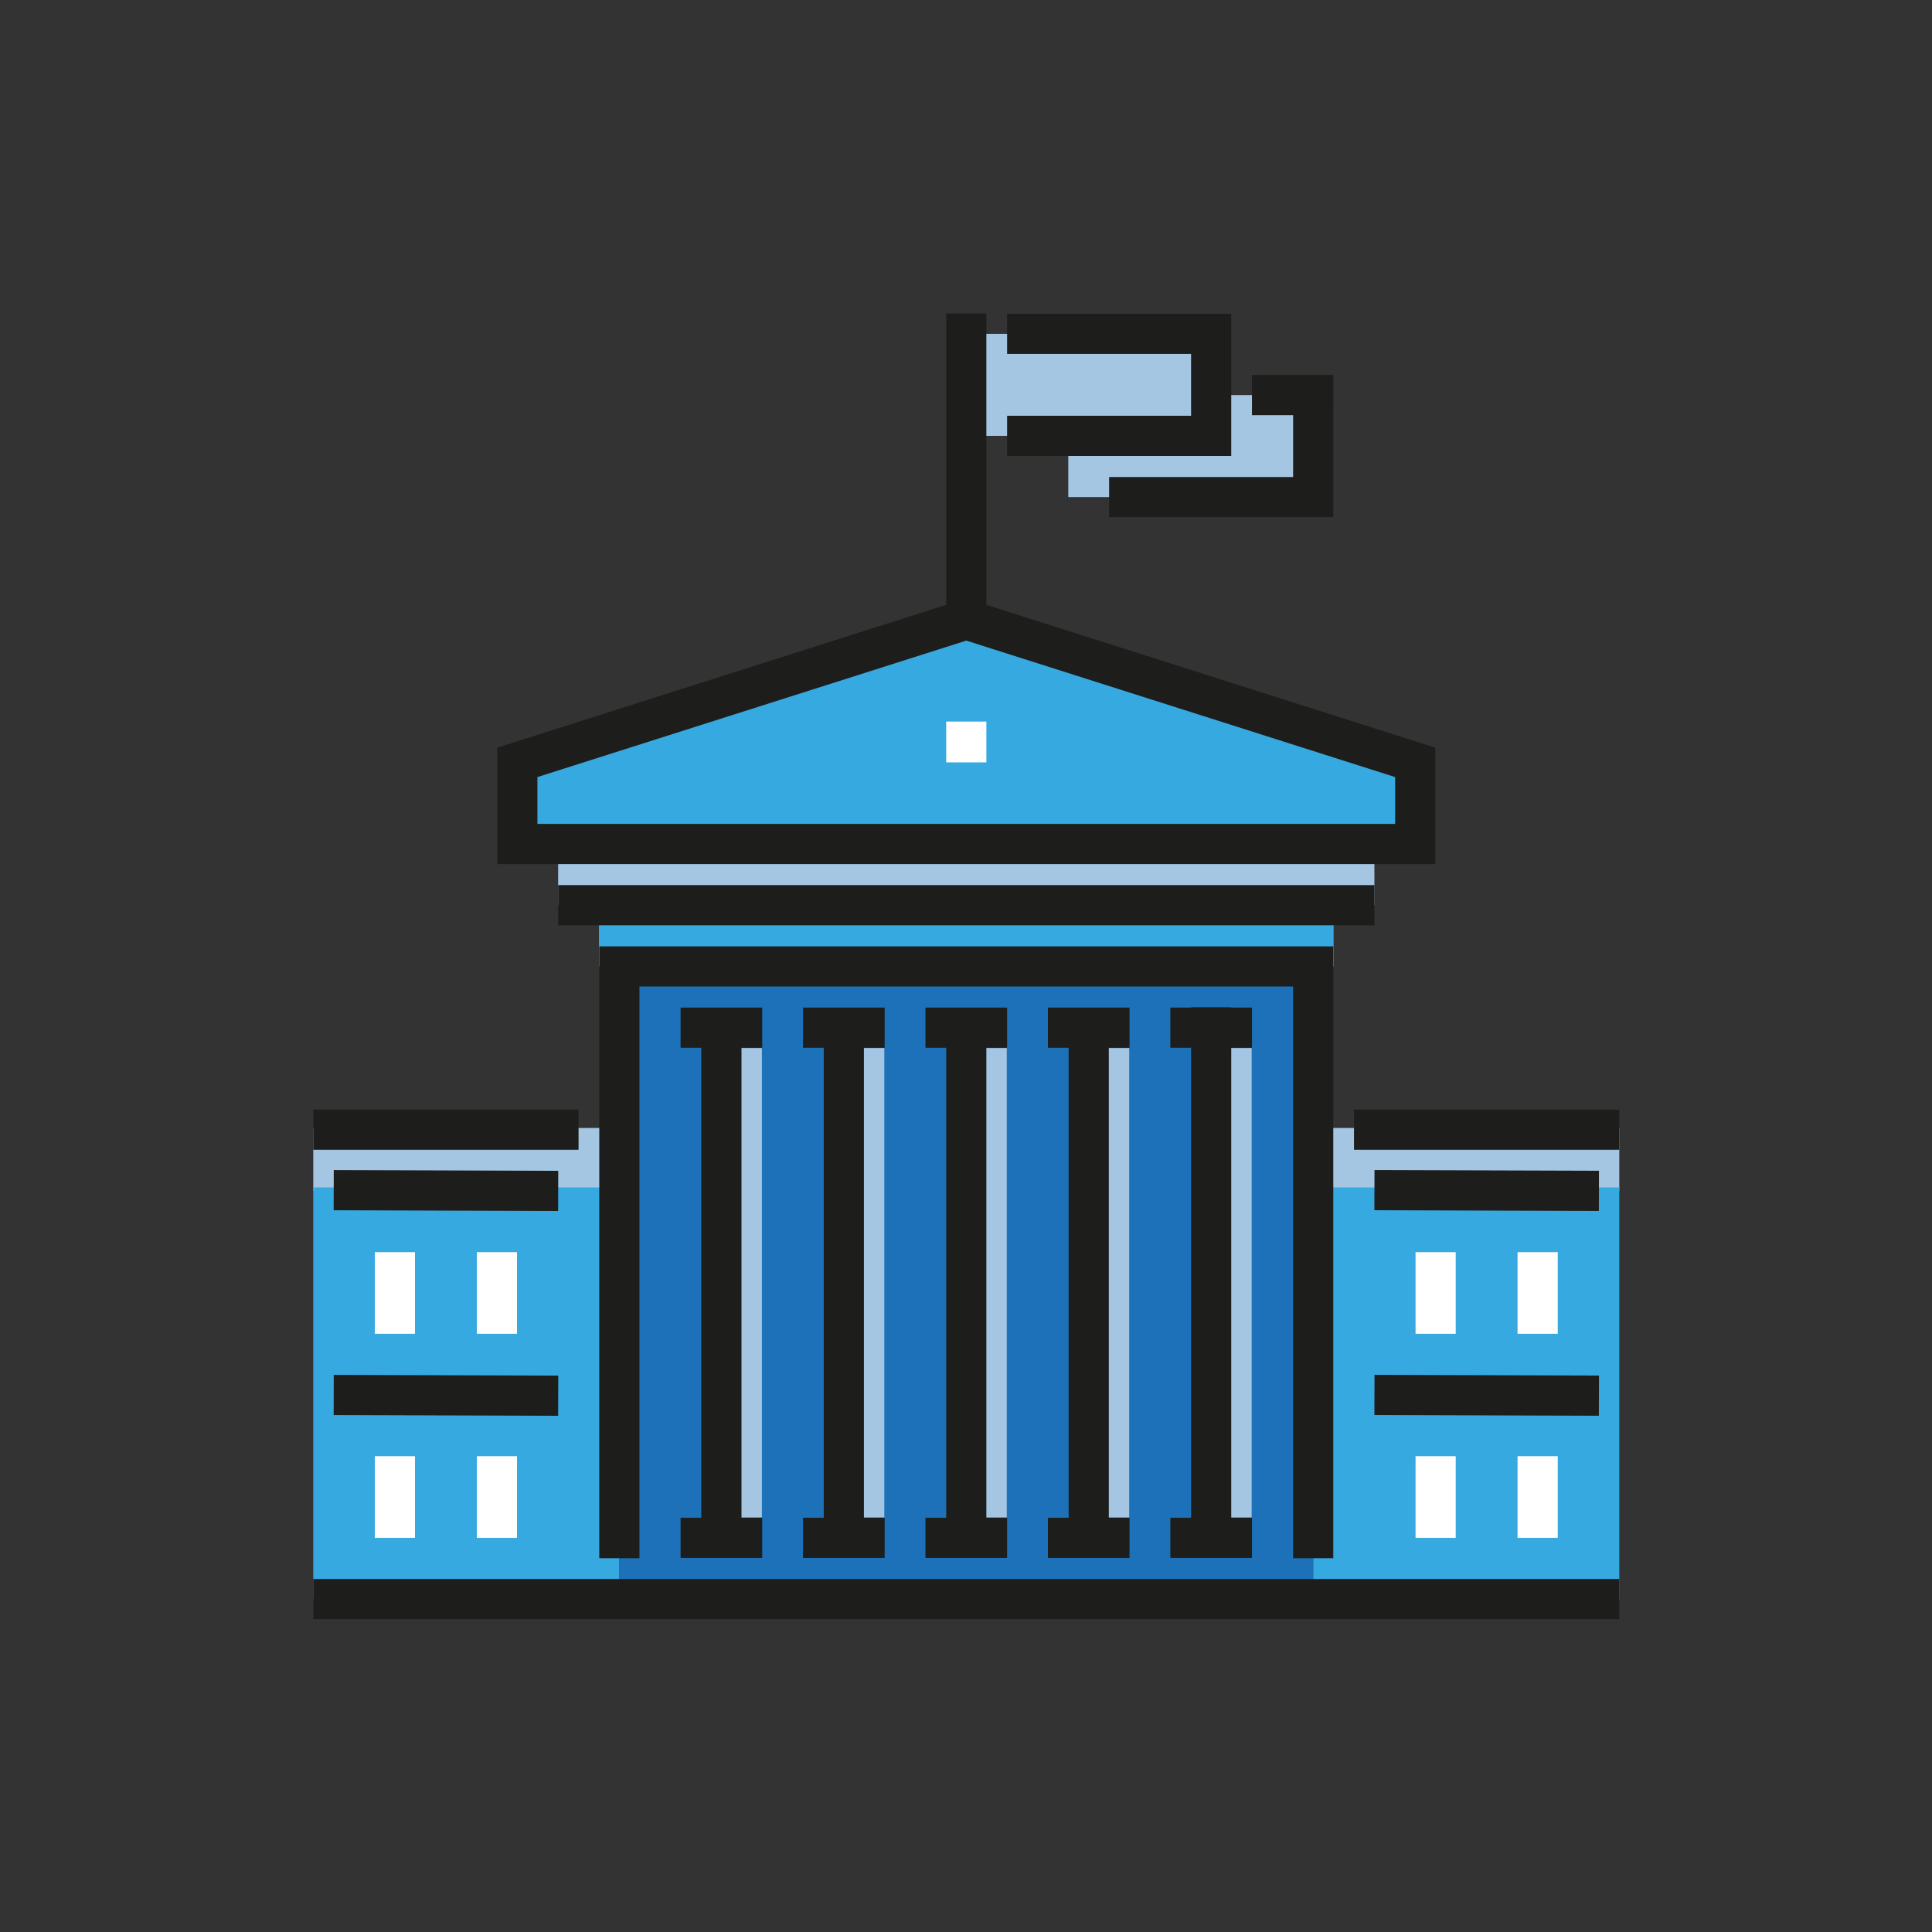 <svg xmlns="http://www.w3.org/2000/svg" viewBox="0 0 375 375" version="1.0">
    <rect x="0" y="0" width="375" height="375" fill="#333333" stroke="none"/>
    <defs>
        <clipPath id="a">
            <path d="M60.805 218H121v14H60.805Zm0 0" />
        </clipPath>
        <clipPath id="b">
            <path d="M254 218h60.305v14H254Zm0 0" />
        </clipPath>
        <clipPath id="c">
            <path d="M60.805 230H121v81H60.805Zm0 0" />
        </clipPath>
        <clipPath id="d">
            <path d="M254 230h60.305v81H254Zm0 0" />
        </clipPath>
        <clipPath id="e">
            <path d="M60.805 306h253.5v8.305h-253.5Zm0 0" />
        </clipPath>
        <clipPath id="f">
            <path d="M60.805 215H113v9H60.805Zm0 0" />
        </clipPath>
        <clipPath id="g">
            <path d="M96 60.805h183V168H96Zm0 0" />
        </clipPath>
        <clipPath id="h">
            <path d="M195 60.805h44V89h-44Zm0 0" />
        </clipPath>
        <clipPath id="i">
            <path d="M262 215h52.305v9H262Zm0 0" />
        </clipPath>
    </defs>
    <path fill="#a5c6e3" d="M187.555 64.797h47.53v19.8h-47.53Zm0 0" />
    <path fill="#a5c6e3" d="M207.355 76.68h47.532v19.8h-47.532Zm0 0" />
    <g clip-path="url(#a)">
        <path fill="#a5c6e3" d="M60.805 218.938h59.414v12.218H60.805Zm0 0" />
    </g>
    <g clip-path="url(#b)">
        <path fill="#a5c6e3" d="M254.887 218.938h59.418v12.218h-59.418Zm0 0" />
    </g>
    <g clip-path="url(#c)">
        <path fill="#36a9e1" d="M60.805 230.477h59.414v79.898H60.805Zm0 0" />
    </g>
    <g clip-path="url(#d)">
        <path fill="#36a9e1" d="M254.887 230.477h59.418v79.898h-59.418Zm0 0" />
    </g>
    <path fill="#36a9e1" d="M116.258 175.703h142.597v11.883H116.258Zm0 0" />
    <path fill="#a5c6e3" d="M108.336 163.82h158.437v11.883H108.336Zm0 0" />
    <path fill="#36a9e1" d="M274.695 163.82h-174.28v-15.843l87.14-27.727 87.14 27.727Zm0 0" />
    <path fill="#1d71b8" d="M120.219 187.586h134.676v122.789H120.219Zm0 0" />
    <path fill="#a5c6e3"
        d="M140.086 203.43h7.797v91.105h-7.797Zm23.762 0h7.797v91.105h-7.797Zm23.769 0h7.797v91.105h-7.797Zm23.762 0h7.8v91.105h-7.8Zm23.769 0h7.797v91.105h-7.797Zm0 0" />
    <g clip-path="url(#e)">
        <path fill="#1d1d1b" d="M60.805 306.477h253.5v7.796h-253.5Zm0 0" />
    </g>
    <path fill="#1d1d1b"
        d="M258.79 302.453h-7.798V191.484H124.117v110.97h-7.797V183.686h142.47Zm0 0" />
    <path fill="#1d1d1b"
        d="M132.102 203.367h4.023v91.227h-4.023v7.797h15.843v-7.797h-4.023v-91.227h4.023v-7.797h-15.843Zm23.765 0h4.024v91.227h-4.024v7.797h15.844v-7.797h-4.024v-91.227h4.024v-7.797h-15.844Zm23.766 0h4.023v91.227h-4.023v7.797h15.844v-7.797h-4.024v-91.227h4.024v-7.797h-15.844Zm23.765 0h4.024v91.227h-4.024v7.797h15.844v-7.797h-4.023v-91.227h4.023v-7.797h-15.844Zm39.61 0v-7.797h-4.024v-.062h-7.797v.062h-4.023v7.797h4.024v91.227h-4.024v7.797h15.844v-7.797h-4.024v-91.227ZM108.336 171.8h158.437v7.802H108.336Zm0 0" />
    <g clip-path="url(#f)">
        <path fill="#1d1d1b" d="M60.805 215.371h51.492v7.8H60.805Zm0 0" />
    </g>
    <g clip-path="url(#g)">
        <path fill="#1d1d1b"
            d="M191.453 117.398V60.836h-7.797v56.562l-87.14 27.727v22.594h182.078v-22.594Zm79.344 42.524H104.312v-9.094l83.243-26.488 83.242 26.488Zm0 0" />
    </g>
    <g clip-path="url(#h)">
        <path fill="#1d1d1b" d="M238.984 88.5h-43.507v-7.797h35.71V68.695h-35.71v-7.797h43.507Zm0 0" />
    </g>
    <path fill="#1d1d1b" d="M258.79 100.383h-43.51v-7.797h35.711V80.578h-7.984v-7.797h15.781Zm0 0" />
    <path fill="#fff" d="M183.656 140.055h7.797v7.922h-7.797Zm0 0" />
    <path fill="#1d1d1b"
        d="m108.332 235.05-43.57-.14.023-7.797 43.57.14Zm0 39.75-43.57-.14.023-7.797 43.57.14Zm0 0" />
    <path fill="#fff"
        d="M72.75 243.04h7.797v15.843H72.75Zm19.805 0h7.797v15.843h-7.797ZM72.75 282.648h7.797v15.844H72.75Zm19.805 0h7.797v15.844h-7.797Zm0 0" />
    <g clip-path="url(#i)">
        <path fill="#1d1d1b" d="M262.813 215.371h51.492v7.8h-51.493Zm0 0" />
    </g>
    <path fill="#1d1d1b"
        d="m310.34 235.043-43.574-.14.027-7.798 43.57.137Zm0 39.75-43.57-.14.023-7.798 43.57.137Zm0 0" />
    <path fill="#fff"
        d="M274.758 243.04h7.797v15.843h-7.797Zm19.801 0h7.8v15.843h-7.8Zm-19.801 39.608h7.797v15.844h-7.797Zm19.801 0h7.8v15.844h-7.8Zm0 0" />
</svg>
